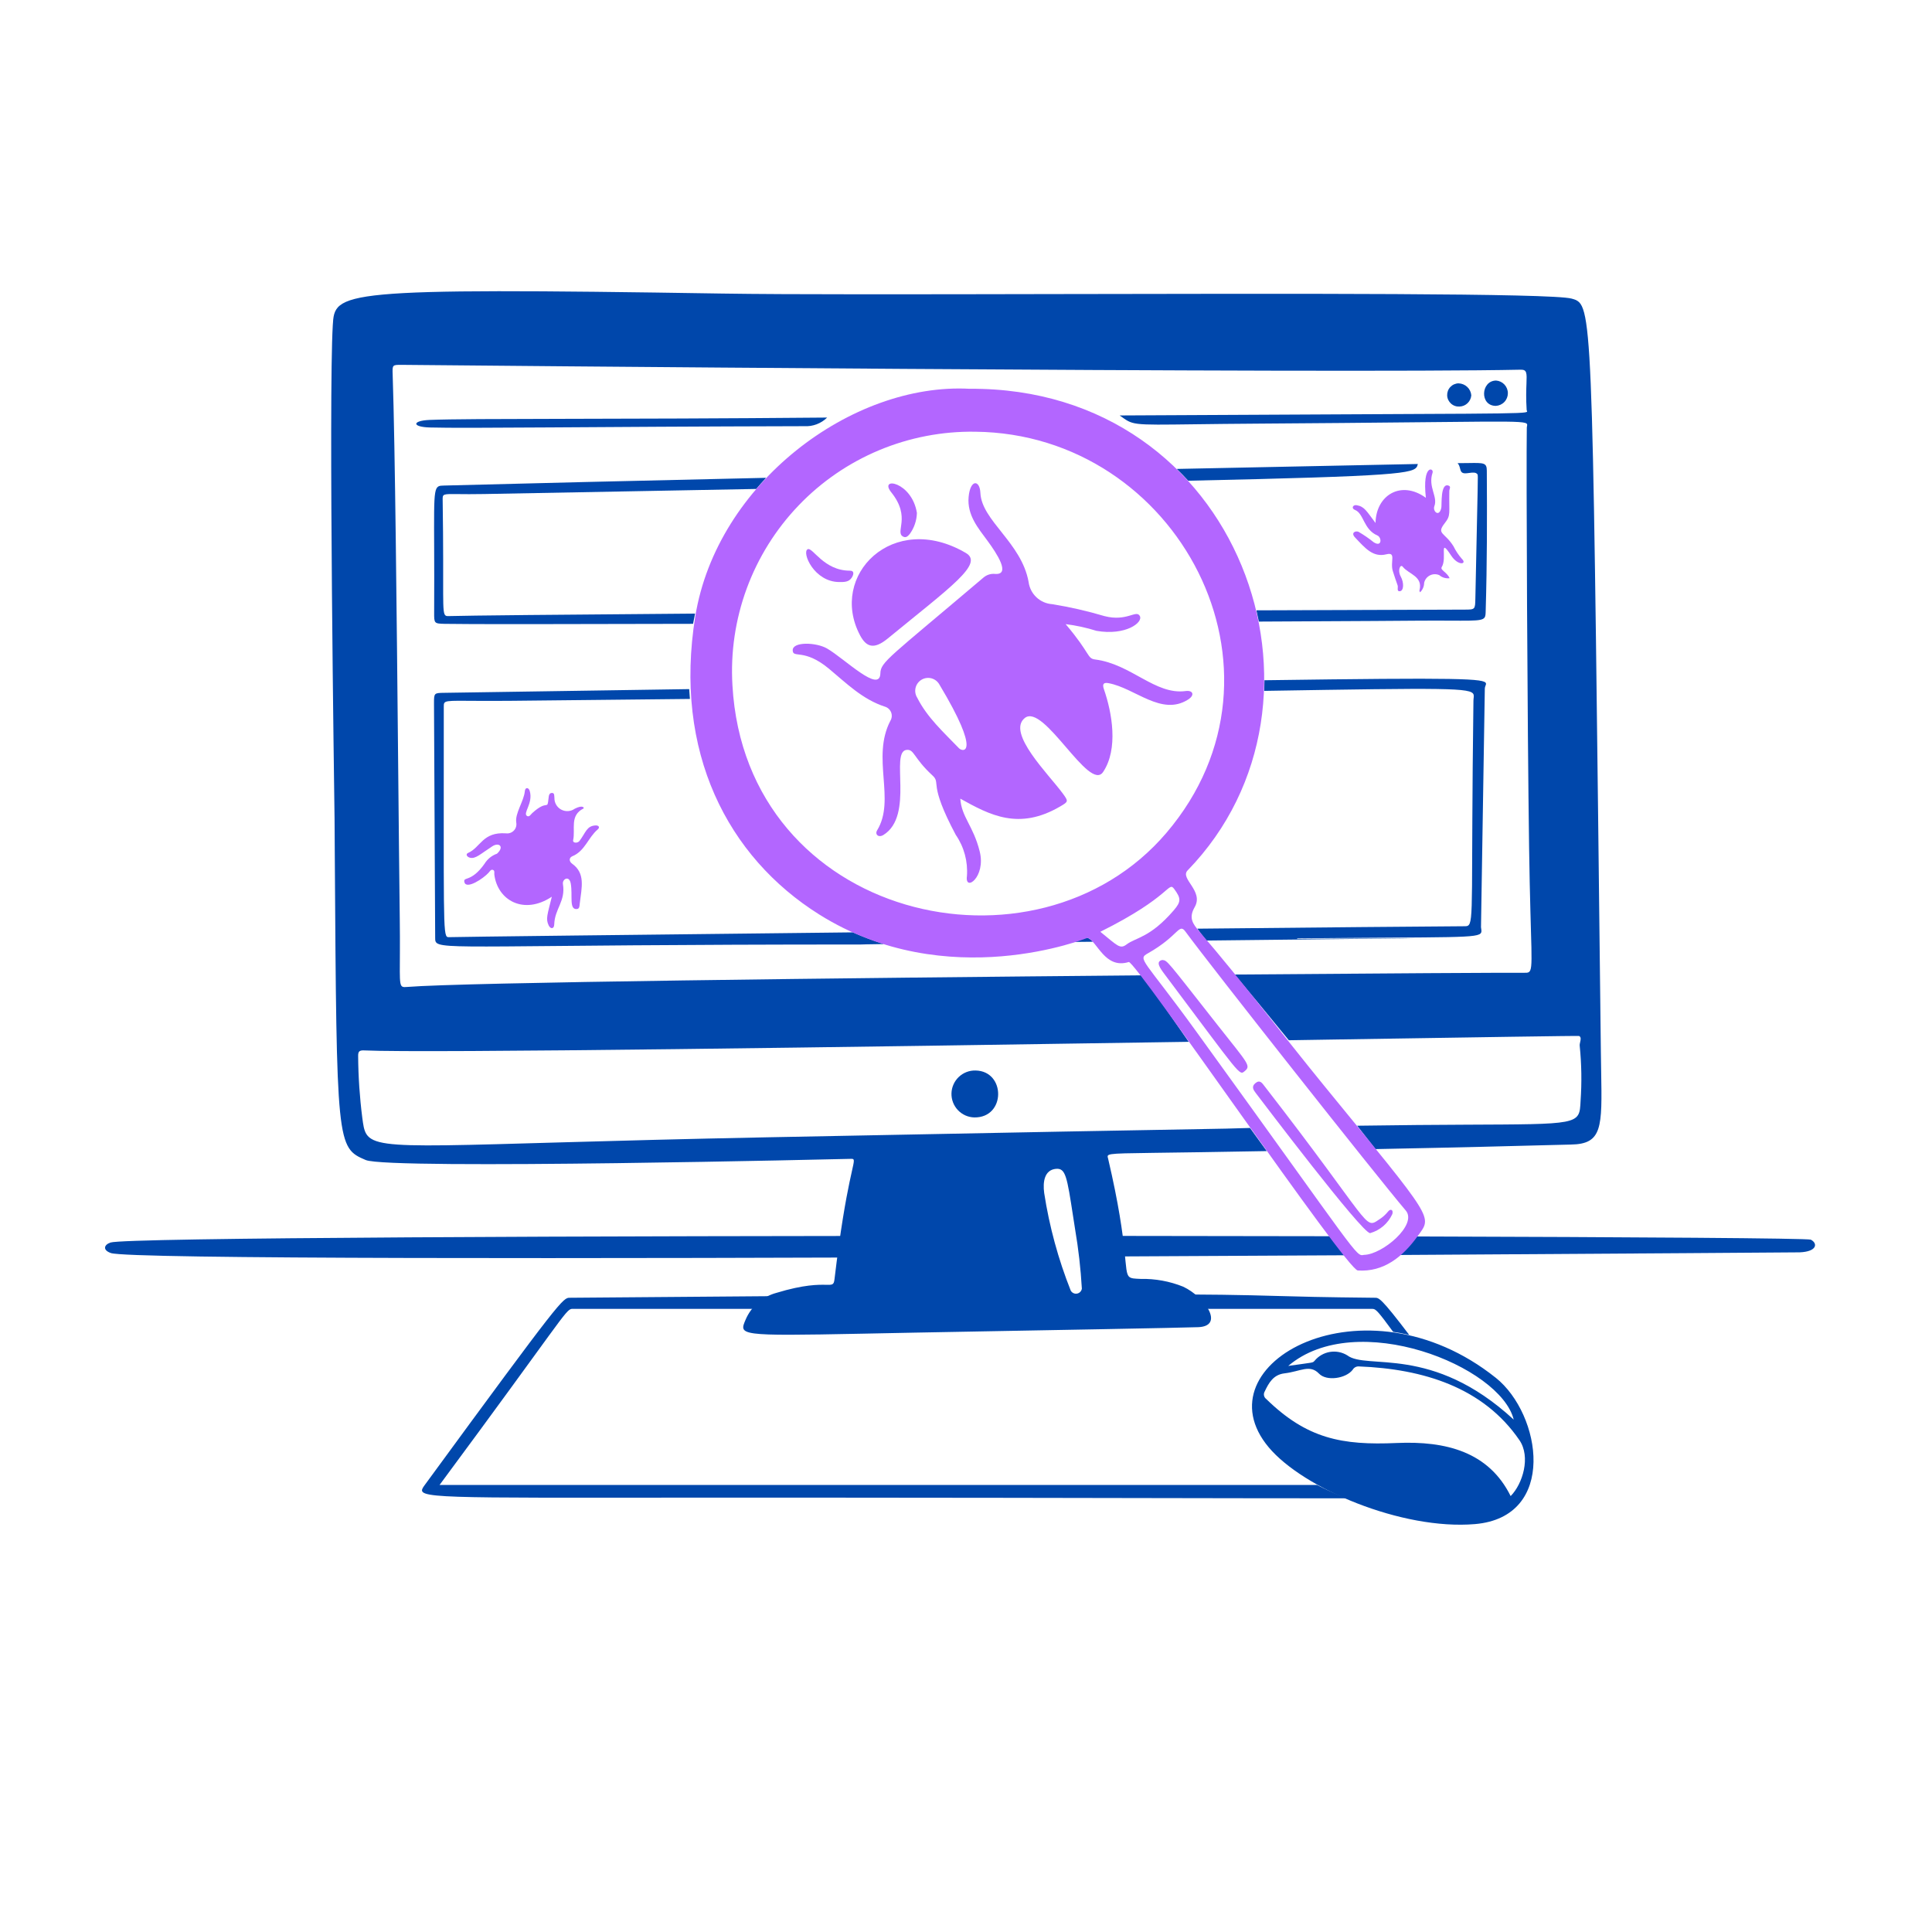 <svg xmlns="http://www.w3.org/2000/svg" fill="none" viewBox="-0.5 -0.5 100 100" id="Bug-Found--Streamline-Brooklyn.svg" height="100" width="100"><desc>Bug Found Streamline Illustration: https://streamlinehq.com</desc><g id="bug-found--work-job-office-company-bug-found"><g id="table"><g id="vector"><path fill="#0047ab" d="M5.239 64.357c-0.433 -0.148 -0.365 -0.428 -0.018 -0.544 0.759 -0.254 24.626 -0.346 47.311 -0.344v1.087c-22.532 0.096 -46.349 0.12 -47.293 -0.198Z" stroke-width="1"></path><path fill="#0047ab" d="M93.227 63.664c0.378 0.2 0.318 0.622 -0.581 0.657 0.003 0 -8.961 0.068 -21.15 0.139l0.867 -0.963c11.955 0.034 20.726 0.095 20.864 0.168Z" stroke-width="1"></path><path fill="#0047ab" d="M56.925 64.536v-1.066c4.068 0.003 8.046 0.008 11.787 0.017l0.65 0.984c-3.921 0.022 -8.125 0.045 -12.437 0.065Z" stroke-width="1"></path></g></g><g id="mouse pad"><path id="Subtract" fill="#0047ab" fill-rule="evenodd" d="M69.181 77.052c-2.584 0.002 -5.878 -0.004 -10.067 -0.012 -4.653 -0.009 -10.41 -0.019 -17.528 -0.023 -17.343 -0.011 -20.146 0.1 -20.241 -0.353 -0.019 -0.09 0.068 -0.201 0.169 -0.34 7.067 -9.654 7.125 -9.654 7.483 -9.652l0.025 0c30.761 -0.256 33.193 -0.188 36.502 -0.095 1.168 0.033 2.445 0.069 5.114 0.095l0.025 0c0.21 -0.001 0.316 -0.001 1.779 1.924 -0.28 -0.066 -0.559 -0.12 -0.834 -0.161 -0.752 -1.026 -0.885 -1.166 -1.034 -1.186 -0.027 -0.003 -0.054 -0.003 -0.086 -0.003H29.177c-0.032 0 -0.059 -0.001 -0.086 0.002 -0.316 0.039 -0.563 0.636 -6.84 9.114h45.419c0.202 0.105 0.414 0.208 0.637 0.31 0.28 0.128 0.572 0.255 0.875 0.38Z" clip-rule="evenodd" stroke-width="1"></path></g><g id="computer"><path id="Subtract_2" fill="#0047ab" fill-rule="evenodd" d="M81.083 15.038c0.891 0.414 0.856 2.825 1.277 38.884 0.004 0.373 0.01 0.719 0.016 1.04 0.051 2.904 0.066 3.755 -1.569 3.78 -0.341 0.006 -0.796 0.018 -1.481 0.037 -1.46 0.039 -3.964 0.106 -8.63 0.198 -0.327 -0.419 -0.643 -0.822 -0.949 -1.21 9.165 -0.14 11.018 0.106 11.43 -0.551 0.109 -0.174 0.117 -0.412 0.134 -0.737v-0.002c0.066 -0.946 0.051 -1.896 -0.045 -2.84 -0.008 -0.063 0.008 -0.135 0.024 -0.205 0.028 -0.123 0.055 -0.243 -0.049 -0.309 -0.028 -0.018 -5.236 0.065 -12.654 0.182 -0.77 0.012 -1.563 0.025 -2.376 0.038 -1.177 -1.448 -2.096 -2.551 -2.807 -3.401 7.815 -0.063 13.873 -0.098 14.991 -0.091 0.1 0.001 0.175 0.002 0.232 -0.031 0.269 -0.155 0.095 -1.078 0.019 -6.454 -0.09 -6.348 -0.153 -19.715 -0.119 -21.721 0.001 -0.076 0.031 -0.136 0.016 -0.182 -0.074 -0.24 -1.323 -0.12 -13.827 -0.037 -5.553 0.036 -6.292 0.147 -6.828 -0.133 -0.133 -0.07 -0.254 -0.163 -0.434 -0.289 19.698 -0.11 21.07 -0.06 21.09 -0.205 0.003 -0.021 -0.022 -0.046 -0.024 -0.076 -0.039 -0.605 -0.022 -1.048 -0.01 -1.366 0.021 -0.555 0.028 -0.729 -0.299 -0.722 -9.662 0.207 -56.202 -0.234 -57.855 -0.25 -0.03 -0 -0.045 -0 -0.045 -0 -0.505 -0.005 -0.505 -0.004 -0.486 0.505l0 0.012c0.126 3.768 0.21 12.513 0.282 19.967 0.03 3.106 0.058 5.988 0.085 8.191 0.036 2.752 -0.073 3.381 0.128 3.504 0.059 0.036 0.144 0.029 0.268 0.019 2.89 -0.234 22.451 -0.462 38.067 -0.6 0.12 0.174 0.267 0.388 0.446 0.651 0.423 0.619 1.032 1.511 1.927 2.79 -17.163 0.268 -39.507 0.594 -42.683 0.445 -0.26 -0.012 -0.311 0.068 -0.307 0.303 0.008 1.061 0.079 2.12 0.213 3.172 0.05 0.368 0.081 0.649 0.218 0.862 0.627 0.972 3.487 0.503 20.711 0.161 13.168 -0.261 19.974 -0.382 22.554 -0.427 0.772 -0.014 1.165 -0.021 1.238 -0.023 0.419 -0.012 0.829 -0.023 1.229 -0.034 0.275 0.382 0.564 0.781 0.866 1.197 -1.059 0.018 -2.191 0.037 -3.4 0.057 -4.126 0.066 -4.776 0.029 -4.831 0.192 -0.013 0.039 0.007 0.089 0.023 0.154 1.112 4.756 0.769 5.84 1.096 6.11 0.104 0.086 0.276 0.09 0.584 0.103 0.753 -0.016 1.502 0.121 2.202 0.402 1.133 0.533 2.146 2.024 0.8 2.095 -0.474 0.026 -9.498 0.189 -11.033 0.216 -0.124 0.002 -0.199 0.004 -0.217 0.004 -10.153 0.175 -12.145 0.334 -12.31 -0.141 -0.04 -0.115 0.027 -0.268 0.112 -0.467 0.143 -0.337 0.36 -0.637 0.636 -0.877 0.276 -0.24 0.603 -0.414 0.956 -0.509 1.442 -0.439 2.182 -0.425 2.57 -0.418 0.33 0.006 0.404 0.008 0.438 -0.281 0.621 -5.227 1.123 -6.086 0.976 -6.217 -0.035 -0.031 -0.105 -0.022 -0.218 -0.02 0.01 0 -23.82 0.573 -25.021 0.059 -1.503 -0.642 -1.504 -0.748 -1.601 -15.811 -0.004 -0.608 -0.008 -1.24 -0.012 -1.898 0 -0 -0 -0.014 -0.001 -0.041 -0.015 -1.041 -0.313 -21.704 -0.091 -25.452l0 -0c0.103 -1.741 0.116 -1.963 20.171 -1.646 3.409 0.054 10.154 0.04 17.361 0.026 12.137 -0.024 25.581 -0.051 26.592 0.236 0.086 0.024 0.164 0.045 0.237 0.078ZM55.411 66.37c0.046 -0.046 0.075 -0.104 0.086 -0.168v-0.002c-0.059 -1.033 -0.177 -2.062 -0.351 -3.082 -0.036 -0.228 -0.068 -0.44 -0.099 -0.638 -0.321 -2.086 -0.389 -2.526 -0.891 -2.481 -0.592 0.054 -0.69 0.668 -0.608 1.257 0.266 1.728 0.727 3.42 1.373 5.045 0.031 0.056 0.079 0.102 0.137 0.13 0.058 0.028 0.124 0.037 0.187 0.026s0.122 -0.042 0.167 -0.087Z" clip-rule="evenodd" stroke-width="1"></path><path id="vector_2" fill="#0047ab" d="M42.312 21.114c-0.155 0.152 -0.339 0.27 -0.543 0.347 -0.203 0.077 -0.42 0.11 -0.637 0.098 -11.232 0.027 -17.411 0.121 -19.384 0.067 -0.947 -0.026 -0.92 -0.354 -0.01 -0.391 2.185 -0.088 9.44 -0.021 20.573 -0.122Z" stroke-width="1"></path><path id="Subtract_3" fill="#0047ab" fill-rule="evenodd" d="M61.942 48.182c9.185 -0.096 16.265 -0.172 4.723 -0.084 -0.009 -0.005 -0.017 -0.01 -0.025 -0.016 -0.005 -0.004 -0.011 -0.008 -0.017 -0.011 8.229 -0.084 9.422 0.01 9.544 -0.308 0.027 -0.069 0.002 -0.159 -0.011 -0.273l0.198 -12.356c0.001 -0.101 0.073 -0.187 0.06 -0.257 -0.048 -0.261 -1.252 -0.311 -11.465 -0.168 -0.001 0.184 -0.005 0.367 -0.013 0.55 9.492 -0.156 10.717 -0.165 10.836 0.192 0.028 0.084 -0.006 0.188 -0.007 0.316 -0.136 10.229 0.042 11.494 -0.297 11.652 -0.048 0.023 -0.107 0.023 -0.179 0.023 -2.089 0.011 -7.368 0.061 -13.815 0.126 0.116 0.166 0.27 0.366 0.469 0.613Zm-5.878 0.062c-0.091 -0.098 -0.179 -0.171 -0.27 -0.201 -0.119 -0.039 -0.32 0.034 -0.656 0.157 -0.048 0.017 -0.099 0.036 -0.152 0.055 0.357 -0.004 0.717 -0.008 1.079 -0.011Zm-10.801 0.122c-0.552 -0.172 -1.091 -0.374 -1.615 -0.607 -10.911 0.12 -20.457 0.232 -20.889 0.248 -0.035 0.001 -0.066 0.003 -0.094 -0.006 -0.246 -0.082 -0.189 -1.079 -0.195 -11.911 0 -0.091 -0.001 -0.157 0.028 -0.204 0.113 -0.183 0.682 -0.085 3.536 -0.113 3.268 -0.032 6.323 -0.064 9.176 -0.096 -0.015 -0.17 -0.028 -0.34 -0.037 -0.509 -3.851 0.059 -8.059 0.123 -12.659 0.192l-0.015 0c-0.53 0.008 -0.535 0.008 -0.535 0.542 0 0.01 0.061 12.159 0.061 12.143 0 0.075 -0 0.137 0.023 0.19 0.204 0.468 2.211 0.152 22.008 0.152 0 -0.004 0.439 -0.012 1.207 -0.023Z" clip-rule="evenodd" stroke-width="1"></path><path id="Subtract_4" fill="#0047ab" fill-rule="evenodd" d="M64.659 31.673c4.891 -0.024 8.178 -0.043 8.193 -0.047 2.689 -0.02 3.33 0.071 3.49 -0.165 0.056 -0.083 0.053 -0.206 0.058 -0.389 0.072 -2.405 0.072 -4.809 0.057 -7.212 -0.002 -0.408 -0.146 -0.406 -0.941 -0.393 -0.162 0.003 -0.352 0.006 -0.573 0.006 0.079 0.08 0.104 0.18 0.128 0.271 0.035 0.138 0.065 0.256 0.268 0.256 0.063 0 0.134 -0.01 0.204 -0.019 0.172 -0.023 0.347 -0.047 0.429 0.069 0.001 0.001 0.002 0.003 0.003 0.004 0.038 0.056 0.016 0.153 -0.111 6.435 -0.011 0.557 -0.016 0.564 -0.548 0.565 -3.388 0.008 -7.04 0.021 -10.784 0.037 0.046 0.194 0.088 0.388 0.127 0.583Zm-29.286 0.117c0.031 -0.178 0.066 -0.354 0.103 -0.53 -6.921 0.052 -11.867 0.101 -12.729 0.128 -0.073 0.002 -0.128 0.004 -0.171 -0.019 -0.227 -0.12 -0.087 -0.93 -0.164 -6.007 -0.005 -0.297 0.014 -0.297 0.808 -0.288 0.312 0.004 0.744 0.008 1.342 -0.003 5.244 -0.099 9.917 -0.186 14.08 -0.263 0.165 -0.196 0.336 -0.388 0.511 -0.576 -6.675 0.151 -12.728 0.294 -16.665 0.4 -0.128 0.003 -0.225 0.004 -0.299 0.047 -0.32 0.184 -0.189 1.151 -0.217 6.52 -0.003 0.568 0 0.578 0.547 0.591 1 0.023 6.174 0.018 12.852 -0.001ZM60.41 23.772c4.982 -0.105 9.383 -0.195 12.477 -0.256 -0.009 0.036 -0.017 0.07 -0.03 0.102 -0.157 0.396 -0.981 0.528 -11.855 0.764 -0.191 -0.209 -0.389 -0.412 -0.593 -0.61Z" clip-rule="evenodd" stroke-width="1"></path><path id="vector_3" fill="#0047ab" d="M49.93 57.338c-0.159 -0.004 -0.317 -0.04 -0.462 -0.104 -0.146 -0.065 -0.277 -0.158 -0.387 -0.274 -0.11 -0.116 -0.196 -0.252 -0.253 -0.401 -0.057 -0.149 -0.084 -0.307 -0.08 -0.467 0.004 -0.16 0.04 -0.317 0.105 -0.462 0.065 -0.146 0.158 -0.278 0.274 -0.388 0.116 -0.109 0.252 -0.196 0.401 -0.253 0.149 -0.057 0.308 -0.084 0.467 -0.08 1.566 0.027 1.573 2.45 -0.063 2.429Z" stroke-width="1"></path><path id="vector_4" fill="#0047ab" d="M76.937 19.197c0.167 0.012 0.323 0.087 0.436 0.21 0.113 0.123 0.176 0.285 0.174 0.452 -0.001 0.167 -0.067 0.328 -0.183 0.448 -0.116 0.121 -0.274 0.192 -0.441 0.201 -0.846 -0.002 -0.778 -1.302 0.014 -1.311Z" stroke-width="1"></path><path id="vector_5" fill="#0047ab" d="M74.999 19.343c0.166 0.005 0.325 0.071 0.446 0.185 0.121 0.114 0.196 0.269 0.209 0.435 -0.012 0.154 -0.081 0.298 -0.193 0.405 -0.111 0.107 -0.258 0.169 -0.413 0.175 -0.08 0.005 -0.161 -0.005 -0.237 -0.031 -0.076 -0.026 -0.146 -0.067 -0.206 -0.121 -0.06 -0.054 -0.108 -0.119 -0.143 -0.191 -0.035 -0.073 -0.054 -0.151 -0.057 -0.232 -0.003 -0.08 0.01 -0.16 0.038 -0.236 0.028 -0.075 0.071 -0.144 0.127 -0.203 0.055 -0.058 0.121 -0.105 0.195 -0.137 0.073 -0.032 0.153 -0.05 0.233 -0.051Z" stroke-width="1"></path></g><g id="mouse"><path id="vector_6" fill="#0047ab" d="M76.918 70.811c2.371 1.892 3.204 7.214 -1.075 7.576 -3.777 0.32 -8.884 -1.843 -10.672 -3.971 -3.646 -4.34 4.953 -9.027 11.746 -3.605Zm0.775 6.124c0.625 -0.636 1.045 -2.025 0.454 -2.89 -1.872 -2.739 -4.993 -3.691 -8.308 -3.819 -0.065 -0.005 -0.129 0.008 -0.187 0.039 -0.057 0.03 -0.104 0.076 -0.137 0.133 -0.346 0.454 -1.351 0.61 -1.744 0.2 -0.476 -0.495 -0.957 -0.112 -1.782 -0.014 -0.58 0.068 -0.813 0.487 -1.029 0.941 -0.037 0.063 -0.05 0.138 -0.035 0.209 0.015 0.072 0.056 0.135 0.115 0.178 2.103 2.053 3.908 2.406 6.765 2.277 2.536 -0.111 4.753 0.458 5.886 2.748Zm-11.515 -6.735c1.367 -0.198 1.251 -0.148 1.368 -0.27 0.201 -0.242 0.482 -0.403 0.792 -0.454 0.31 -0.051 0.628 0.011 0.896 0.176 1.013 0.776 4.379 -0.582 8.616 3.327 -0.68 -2.765 -8.15 -5.78 -11.672 -2.778Z" stroke-width="1"></path></g><g id="magnifier"><path id="vector_7" fill="#b366ff" d="M49.698 19.623c14.014 -0.083 19.746 16.2 11.271 24.931 -0.411 0.423 0.85 1.057 0.369 1.896 -0.323 0.563 -0.109 0.857 0.252 1.278 2.224 2.587 4.279 5.313 6.435 7.954 5.776 7.068 5.604 6.75 4.862 7.788 -0.778 1.089 -1.775 1.881 -3.108 1.79 -0.594 -0.041 -11.523 -16.069 -11.854 -15.966 -1.244 0.384 -1.625 -1.082 -2.135 -1.25 -0.009 -0.003 -7.245 2.952 -13.885 -1.209 -4.746 -2.977 -7.553 -8.419 -6.417 -15.433 1.114 -6.876 8.102 -12.111 14.209 -11.778Zm0.282 2.223c-1.706 -0.027 -3.398 0.298 -4.972 0.955 -1.574 0.657 -2.996 1.632 -4.175 2.864 -1.18 1.232 -2.093 2.694 -2.682 4.295 -0.589 1.601 -0.841 3.306 -0.74 5.009 0.68 12.135 15.704 15.58 22.466 7.635 7.13 -8.377 0.559 -20.654 -9.896 -20.758h-0.001Zm20.117 42.606c0.955 -0.012 2.788 -1.563 2.165 -2.295 -1.534 -1.805 -10.112 -12.674 -11.4 -14.433 -0.346 -0.475 -0.338 0.207 -1.93 1.11 -0.579 0.328 -0.278 0.235 2.521 4.105 8.441 11.668 8.218 11.602 8.645 11.513h-0.001Zm-13.644 -16.723c0.891 0.718 1.012 0.917 1.36 0.654 0.482 -0.364 1.212 -0.34 2.438 -1.762 0.396 -0.458 0.375 -0.628 0.029 -1.103 -0.316 -0.434 -0.133 0.372 -3.827 2.211Z" stroke-width="1"></path><path id="vector_8" fill="#b366ff" d="M70.419 63.326c-0.396 0.047 -5.692 -6.952 -5.921 -7.251 -0.127 -0.166 -0.235 -0.333 -0.02 -0.511 0.237 -0.198 0.355 0.003 0.473 0.155 5.586 7.198 5.151 7.436 5.927 6.905 0.178 -0.11 0.335 -0.25 0.466 -0.413 0.114 -0.155 0.286 -0.112 0.226 0.122 -0.108 0.24 -0.267 0.452 -0.465 0.624 -0.199 0.172 -0.433 0.297 -0.685 0.369Z" stroke-width="1"></path><path id="vector_9" fill="#b366ff" d="M59.662 49.189c0.271 0.033 0.177 -0.043 2.858 3.366 1.576 2.001 1.745 2.106 1.407 2.385 -0.287 0.237 -0.153 0.313 -4.158 -5.027 -0.227 -0.302 -0.476 -0.654 -0.107 -0.724Z" stroke-width="1"></path></g><g id="bugs"><path id="f" fill="#b366ff" d="M74.123 28.855c-0.095 0.148 0.282 0.267 0.408 0.573 -0.095 0.012 -0.191 0.004 -0.283 -0.023 -0.092 -0.027 -0.177 -0.073 -0.249 -0.135 -0.077 -0.034 -0.16 -0.051 -0.245 -0.049 -0.084 0.002 -0.166 0.023 -0.242 0.061 -0.075 0.038 -0.141 0.092 -0.192 0.158 -0.052 0.066 -0.088 0.144 -0.106 0.226 -0.002 0.184 -0.077 0.361 -0.208 0.491 -0.015 -0.033 -0.044 -0.063 -0.038 -0.086 0.202 -0.75 -0.551 -0.842 -0.863 -1.238 -0.122 -0.153 -0.281 0.184 -0.106 0.502 0.184 0.335 0.16 0.748 -0.043 0.767 -0.18 0.017 -0.077 -0.198 -0.116 -0.304 -0.089 -0.241 -0.165 -0.485 -0.245 -0.729 -0.158 -0.49 0.196 -1.013 -0.338 -0.878 -0.693 0.174 -1.098 -0.32 -1.627 -0.879 -0.211 -0.223 0.005 -0.351 0.18 -0.289 0.278 0.161 0.543 0.343 0.792 0.544 0.434 0.277 0.425 -0.252 0.188 -0.353 -0.716 -0.305 -0.698 -1.138 -1.153 -1.318 -0.214 -0.084 -0.11 -0.28 0.083 -0.247 0.405 0.069 0.507 0.3 0.977 0.921 0.022 -1.435 1.319 -2.238 2.606 -1.303 -0.198 -1.778 0.433 -1.547 0.346 -1.298 -0.247 0.738 0.285 1.23 0.093 1.732 -0.099 0.255 0.245 0.599 0.36 0.086 0.033 -0.145 -0.058 -1.301 0.371 -1.154 0.148 0.05 0.045 0.179 0.043 0.277 -0.023 1.185 0.094 1.248 -0.234 1.667 -0.452 0.576 -0.009 0.459 0.453 1.202 0.113 0.231 0.256 0.446 0.425 0.64 0.301 0.286 -0.177 0.396 -0.544 -0.157 -0.669 -1.013 -0.191 0.119 -0.494 0.594Z" stroke-width="1"></path><path id="g" fill="#b366ff" d="M28.062 45.914c-1.45 0.963 -2.809 0.189 -2.976 -1.146 -0.01 -0.082 0.03 -0.195 -0.058 -0.236 -0.115 -0.053 -0.169 0.062 -0.232 0.133 -0.279 0.313 -1.157 0.887 -1.257 0.5 -0.083 -0.319 0.338 0.04 1.04 -0.957 0.149 -0.243 0.377 -0.427 0.646 -0.522 0.396 -0.363 0.106 -0.607 -0.244 -0.381 -0.616 0.398 -0.866 0.664 -1.157 0.59 -0.148 -0.037 -0.247 -0.184 -0.09 -0.251 0.641 -0.279 0.742 -1.094 1.953 -1.011 0.075 0.01 0.151 0.003 0.222 -0.022 0.071 -0.025 0.135 -0.066 0.188 -0.12 0.052 -0.054 0.091 -0.12 0.112 -0.192 0.022 -0.072 0.026 -0.148 0.013 -0.222 -0.076 -0.48 0.396 -1.107 0.443 -1.622 0.019 -0.219 0.198 -0.211 0.256 -0.009 0.184 0.643 -0.382 1.151 -0.137 1.291 0.114 0.065 0.188 -0.083 0.266 -0.153 0.819 -0.746 0.769 -0.096 0.842 -0.762 0.015 -0.131 0.025 -0.276 0.174 -0.28 0.149 -0.004 0.116 0.155 0.131 0.257 -0.003 0.124 0.028 0.246 0.09 0.353 0.062 0.107 0.153 0.195 0.262 0.253 0.109 0.058 0.233 0.085 0.356 0.077 0.124 -0.008 0.243 -0.05 0.343 -0.122 0.432 -0.222 0.501 -0.037 0.454 -0.013 -0.729 0.364 -0.41 1.071 -0.535 1.633 -0.038 0.171 0.232 0.172 0.325 0.05 0.331 -0.438 0.37 -0.781 0.834 -0.806 0.153 -0.008 0.252 0.089 0.105 0.214 -0.485 0.41 -0.654 1.112 -1.302 1.379 -0.186 0.076 -0.181 0.269 -0.016 0.387 0.693 0.495 0.5 1.209 0.393 2.079 -0.013 0.107 -0.005 0.253 -0.143 0.268 -0.423 0.045 -0.21 -0.699 -0.321 -1.319 -0.08 -0.446 -0.446 -0.227 -0.405 0.026 0.148 0.896 -0.423 1.265 -0.45 2.091 -0.008 0.247 -0.192 0.242 -0.284 0.056 -0.17 -0.349 -0.068 -0.551 0.158 -1.487Z" stroke-width="1"></path><path id="vector_10" fill="#b366ff" d="M54.656 31.803c1.317 1.557 1.1 1.775 1.53 1.832 1.87 0.236 3.106 1.847 4.685 1.633 0.373 -0.05 0.492 0.208 0.121 0.443 -1.376 0.871 -2.735 -0.594 -4.113 -0.85 -0.247 -0.046 -0.338 0.033 -0.241 0.311 0.421 1.212 0.757 3.091 -0.04 4.284 -0.719 1.076 -3.069 -3.583 -4.055 -2.792 -0.954 0.766 1.24 2.918 1.958 3.896 0.31 0.423 0.305 0.43 -0.13 0.684 -2.135 1.249 -3.635 0.446 -5.166 -0.406 0.064 0.958 0.671 1.397 1.004 2.731 0.334 1.334 -0.781 2.114 -0.661 1.279 0.056 -0.757 -0.148 -1.511 -0.578 -2.136 -1.461 -2.742 -0.738 -2.644 -1.211 -3.08 -0.99 -0.912 -0.934 -1.364 -1.337 -1.317 -0.871 0.099 0.419 3.402 -1.196 4.402 -0.26 0.16 -0.453 -0.032 -0.326 -0.24 0.971 -1.584 -0.308 -3.758 0.683 -5.665 0.04 -0.064 0.064 -0.136 0.072 -0.211 0.008 -0.075 -0.002 -0.15 -0.028 -0.221 -0.026 -0.07 -0.068 -0.134 -0.122 -0.186 -0.054 -0.052 -0.119 -0.091 -0.191 -0.114 -1.17 -0.375 -2.009 -1.22 -2.914 -1.972 -1.287 -1.068 -1.859 -0.513 -1.87 -0.946 -0.012 -0.463 1.221 -0.42 1.78 -0.095 0.913 0.531 2.733 2.35 2.758 1.282 0.014 -0.592 0.455 -0.811 5.346 -4.963 0.083 -0.068 0.178 -0.12 0.281 -0.151 0.103 -0.031 0.211 -0.041 0.317 -0.029 0.813 0.054 0.088 -1.053 -0.396 -1.71s-1.065 -1.337 -0.981 -2.27c0.084 -0.934 0.579 -0.899 0.61 -0.211 0.066 1.439 2.128 2.57 2.495 4.607 0.039 0.303 0.182 0.583 0.404 0.792 0.222 0.21 0.51 0.336 0.814 0.357 0.914 0.147 1.818 0.353 2.706 0.617 1.163 0.304 1.646 -0.346 1.832 -0.006 0.186 0.34 -0.742 1.031 -2.242 0.77 -0.521 -0.164 -1.056 -0.28 -1.598 -0.348Zm-6.524 3.144c-0.042 -0.08 -0.099 -0.15 -0.168 -0.207 -0.069 -0.057 -0.15 -0.099 -0.236 -0.125 -0.086 -0.025 -0.177 -0.033 -0.266 -0.022 -0.089 0.01 -0.175 0.039 -0.253 0.083 -0.078 0.045 -0.146 0.104 -0.201 0.176 -0.054 0.072 -0.094 0.153 -0.116 0.24 -0.022 0.087 -0.026 0.178 -0.013 0.267 0.014 0.089 0.045 0.174 0.093 0.25 0.521 1.034 1.377 1.8 2.164 2.619 0.205 0.214 1.173 0.347 -1.004 -3.281Z" stroke-width="1"></path><path id="vector_11" fill="#b366ff" d="M49.493 28.122c0.946 0.555 -0.778 1.749 -4.047 4.43 -0.717 0.588 -1.109 0.436 -1.43 -0.169 -1.639 -3.096 1.703 -6.476 5.477 -4.261Z" stroke-width="1"></path><path id="vector_12" fill="#b366ff" d="M46.959 26.05c-0.011 0.392 -0.14 0.772 -0.37 1.089 -0.094 0.106 -0.185 0.211 -0.336 0.139 -0.464 -0.224 0.432 -0.986 -0.621 -2.295 -0.668 -0.834 1.067 -0.559 1.327 1.067Z" stroke-width="1"></path><path id="vector_13" fill="#b366ff" d="M42.939 29.626c-1.305 -0.004 -1.953 -1.541 -1.633 -1.698 0.253 -0.124 0.826 1.11 2.182 1.11 0.255 0 0.191 0.218 0.099 0.359 -0.148 0.238 -0.404 0.23 -0.648 0.229Z" stroke-width="1"></path></g></g></svg>